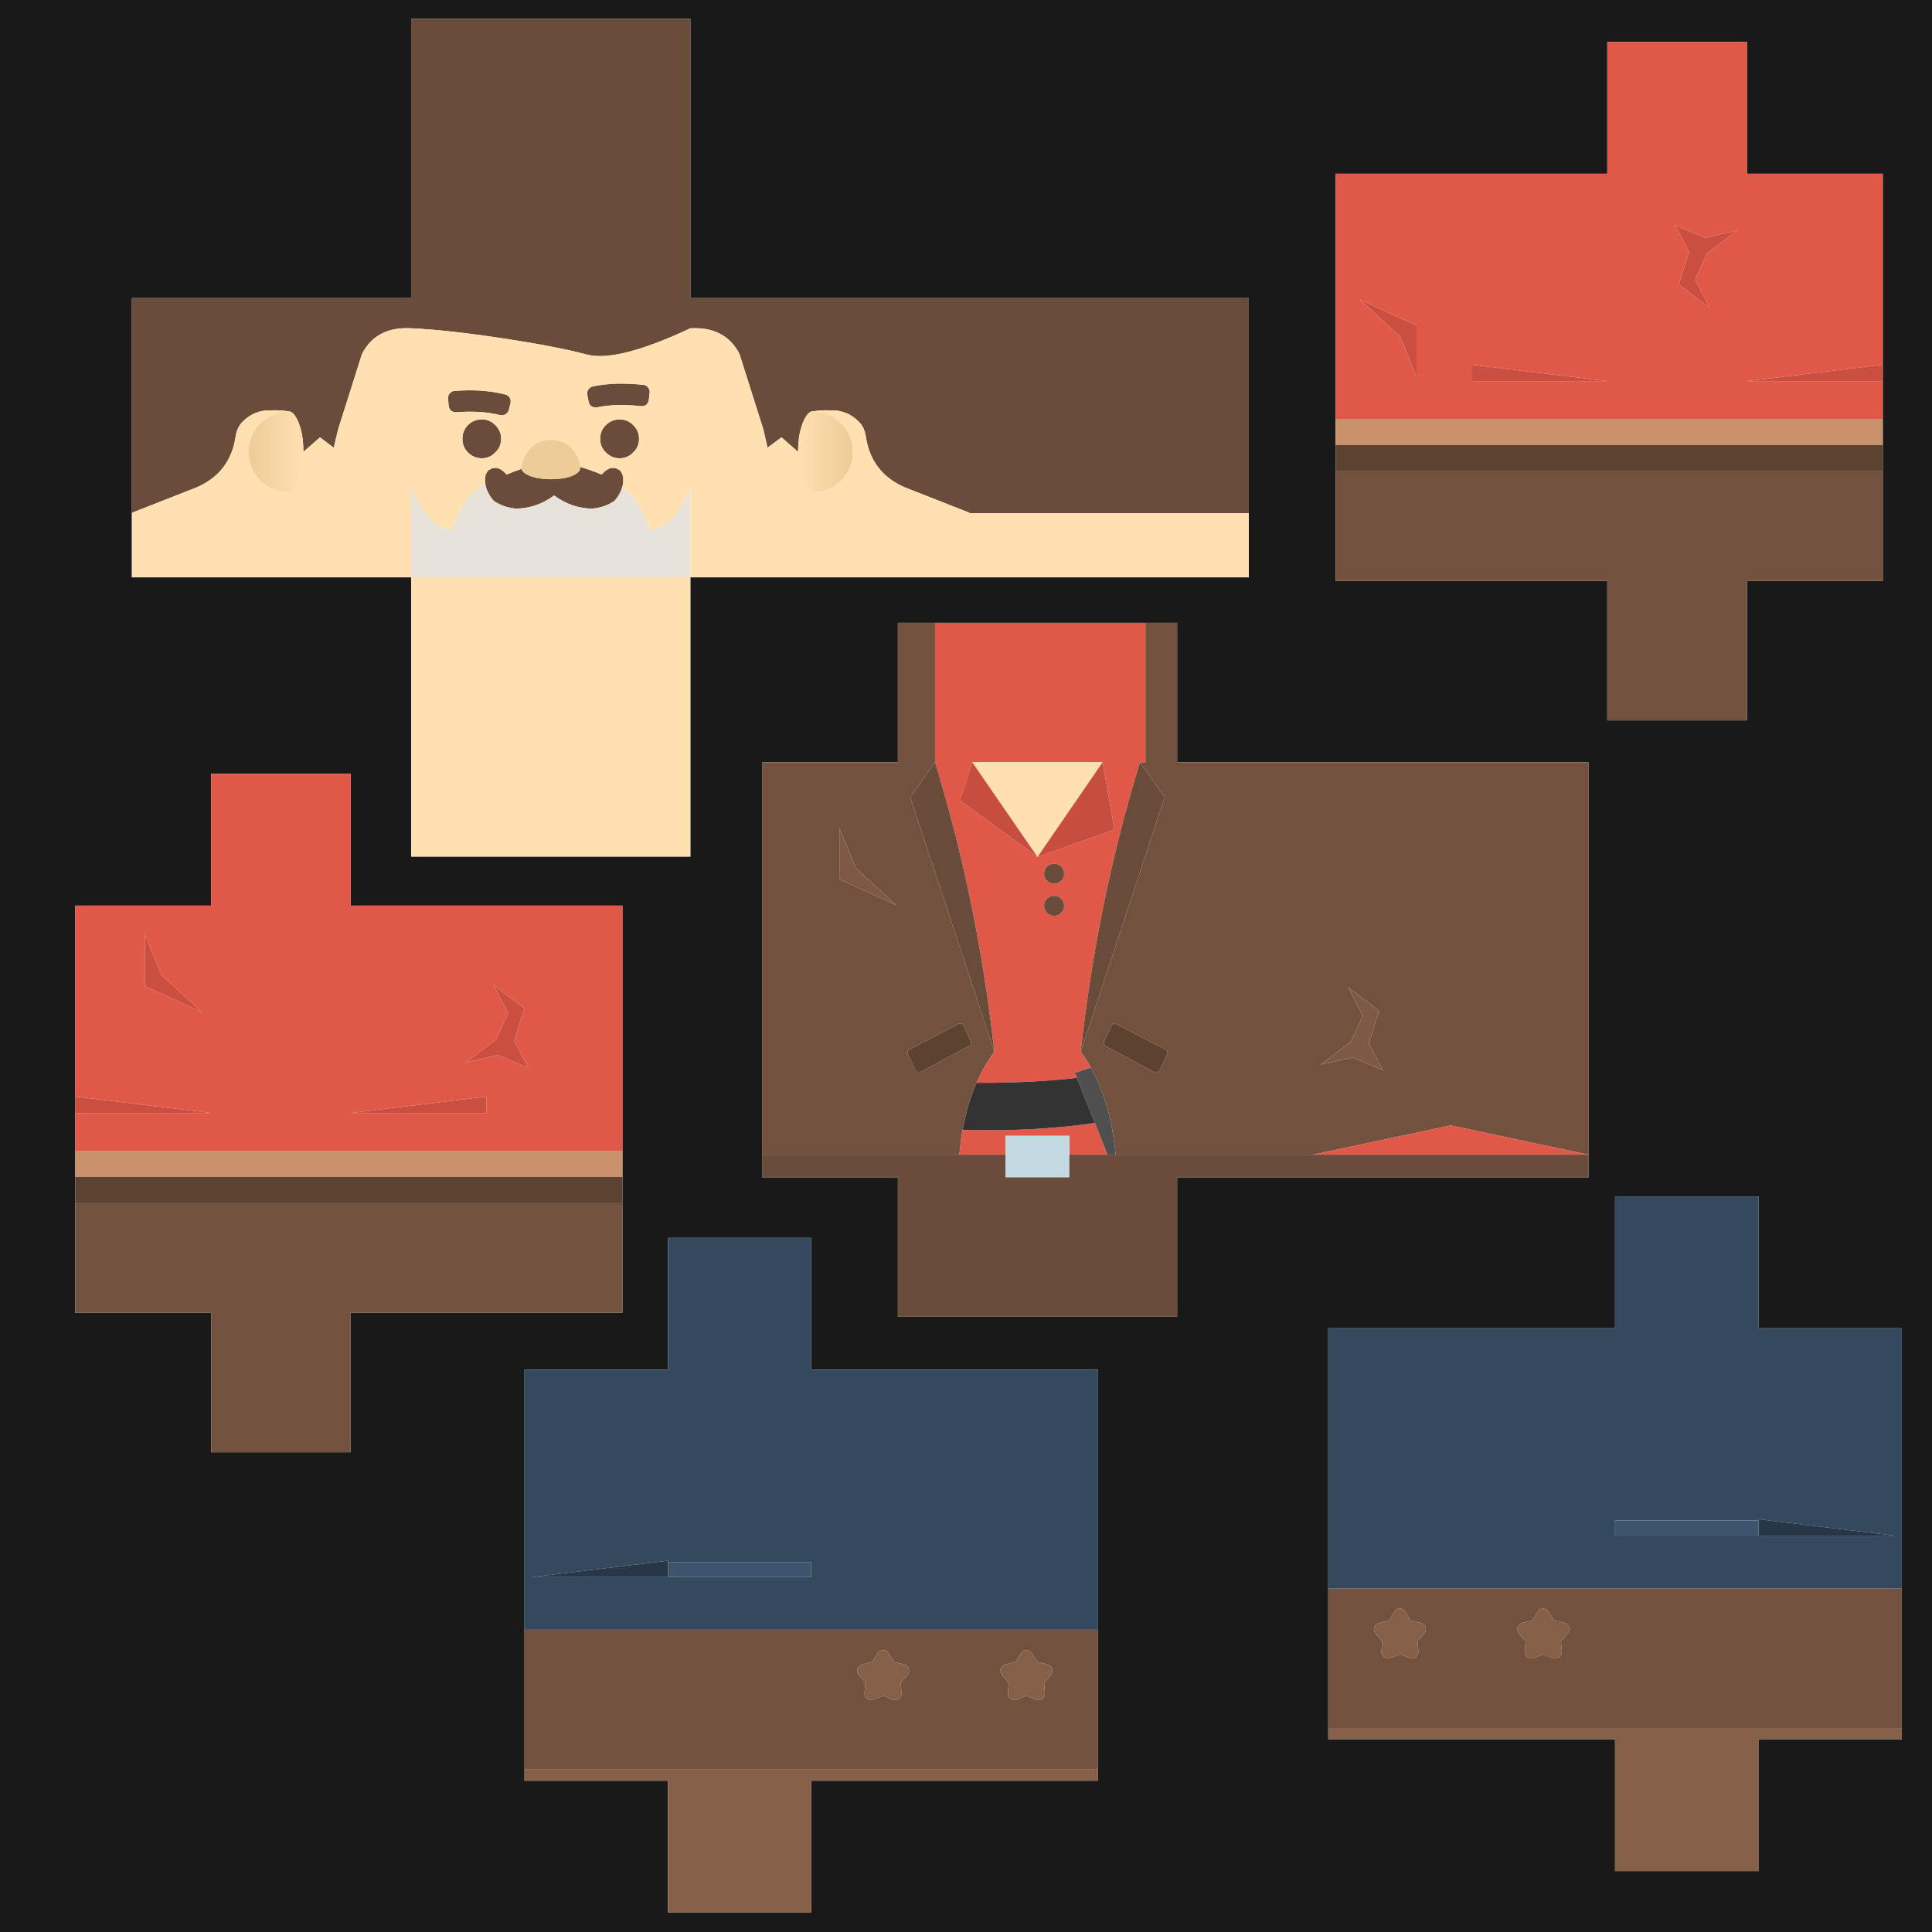 
<svg xmlns="http://www.w3.org/2000/svg" version="1.1" xmlns:xlink="http://www.w3.org/1999/xlink" preserveAspectRatio="none" x="0px" y="0px" width="512px" height="512px" viewBox="0 0 512 512">
<defs>
<linearGradient id="Gradient_1" gradientUnits="userSpaceOnUse" x1="65.9" y1="119.7" x2="80.4" y2="119.7" spreadMethod="pad">
<stop  offset="0%" stop-color="#EECC98"/>

<stop  offset="100%" stop-color="#FFE0B1"/>
</linearGradient>

<linearGradient id="Gradient_2" gradientUnits="userSpaceOnUse" x1="226" y1="119.7" x2="211.5" y2="119.7" spreadMethod="pad">
<stop  offset="0%" stop-color="#EECC98"/>

<stop  offset="100%" stop-color="#FFE0B1"/>
</linearGradient>

<g id="Layer0_0_FILL">
<path fill="#191919" stroke="none" d="
M 0 0
L 0 512 512 512 512 0 0 0
M 498.95 46.05
L 498.95 96.65 498.95 101 498.95 111 498.95 117.95 498.95 124.9 498.95 153.95 462.95 153.95 462.95 190.9 425.95 190.9 425.95 153.95 353.95 153.95 353.95 124.9 353.95 117.95 353.95 111 353.95 46.05 425.95 46.05 425.95 11.1 462.95 11.1 462.95 46.05 498.95 46.05
M 330.95 136
L 330.95 153 182.95 153 182.95 227 108.95 227 108.95 153 34.95 153 34.95 135.9 34.95 79 108.95 79 108.95 5 182.95 5 182.95 79 330.95 79 330.95 136
M 420.95 306
L 420.95 312 311.95 312 311.95 348.95 237.95 348.95 237.95 312 201.95 312 201.95 306 201.95 202 237.95 202 237.95 165.05 247.8 165.05 303.55 165.05 311.95 165.05 311.95 202 420.95 202 420.95 306
M 466 317.05
L 466 352 504 352 504 420.9 504 457.95 504 460.9 466 460.9 466 495.85 428 495.85 428 460.9 352 460.9 352 457.95 352 420.9 352 352 428 352 428 317.05 466 317.05
M 92.95 205.05
L 92.95 240 164.95 240 164.95 304.95 164.95 311.9 164.95 318.85 164.95 347.9 92.95 347.9 92.95 384.85 55.95 384.85 55.95 347.9 19.95 347.9 19.95 318.85 19.95 311.9 19.95 304.95 19.95 294.95 19.95 290.6 19.95 240 55.95 240 55.95 205.05 92.95 205.05
M 177 363
L 177 328.05 215 328.05 215 363 291 363 291 431.9 291 468.95 291 471.9 215 471.9 215 506.85 177 506.85 177 471.9 139 471.9 139 468.95 139 431.9 139 363 177 363 Z"/>

<path fill="#72523E" stroke="none" d="
M 291 468.95
L 291 431.9 139 431.9 139 468.95 291 468.95
M 269.15 440.45
L 270.6 438.1
Q 270.9 437.6 271.45 437.4 272 437.2 272.6 437.4 273.15 437.6 273.45 438.1
L 274.9 440.45 277.6 441.1
Q 278.15 441.25 278.55 441.75 278.9 442.2 278.9 442.8 278.85 443.35 278.5 443.85
L 276.7 445.95 276.9 448.7
Q 276.95 449.3 276.6 449.8 276.25 450.3 275.7 450.45 275.1 450.65 274.55 450.4
L 272 449.35 269.45 450.4
Q 268.9 450.65 268.35 450.45 267.75 450.3 267.45 449.8 267.1 449.3 267.1 448.7
L 267.35 445.95 265.55 443.85
Q 265.15 443.35 265.15 442.8 265.1 442.2 265.5 441.75 265.85 441.25 266.4 441.1
L 269.15 440.45
M 227.5 441.75
Q 227.85 441.25 228.4 441.1
L 231.15 440.45 232.6 438.1
Q 232.9 437.6 233.45 437.4 234 437.2 234.6 437.4 235.15 437.6 235.45 438.1
L 236.9 440.45 239.6 441.1
Q 240.15 441.25 240.55 441.75 240.9 442.2 240.9 442.8 240.85 443.35 240.5 443.85
L 238.7 445.95 238.9 448.7
Q 238.95 449.3 238.6 449.8 238.25 450.3 237.7 450.45 237.1 450.65 236.55 450.4
L 234 449.35 231.45 450.4
Q 230.9 450.65 230.35 450.45 229.75 450.3 229.45 449.8 229.1 449.3 229.1 448.7
L 229.35 445.95 227.55 443.85
Q 227.15 443.35 227.15 442.8 227.1 442.2 227.5 441.75
M 55.95 347.9
L 55.95 384.85 92.95 384.85 92.95 347.9 164.95 347.9 164.95 318.85 19.95 318.85 19.95 347.9 55.95 347.9
M 504 457.95
L 504 420.9 352 420.9 352 457.95 504 457.95
M 415.5 430.75
Q 415.9 431.2 415.85 431.8 415.85 432.35 415.45 432.85
L 413.65 434.95 413.9 437.7
Q 413.9 438.3 413.55 438.8 413.25 439.3 412.65 439.45 412.1 439.65 411.55 439.4
L 409 438.35 406.45 439.4
Q 405.9 439.65 405.3 439.45 404.75 439.3 404.4 438.8 404.05 438.3 404.1 437.7
L 404.3 434.95 402.5 432.85
Q 402.15 432.35 402.1 431.8 402.1 431.2 402.45 430.75 402.85 430.25 403.4 430.1
L 406.1 429.45 407.55 427.1
Q 407.85 426.6 408.4 426.4 409 426.2 409.55 426.4 410.1 426.6 410.4 427.1
L 411.85 429.45 414.6 430.1
Q 415.15 430.25 415.5 430.75
M 376.6 430.1
Q 377.15 430.25 377.5 430.75 377.9 431.2 377.85 431.8 377.85 432.35 377.45 432.85
L 375.65 434.95 375.9 437.7
Q 375.9 438.3 375.55 438.8 375.25 439.3 374.65 439.45 374.1 439.65 373.55 439.4
L 371 438.35 368.45 439.4
Q 367.9 439.65 367.3 439.45 366.75 439.3 366.4 438.8 366.05 438.3 366.1 437.7
L 366.3 434.95 364.5 432.85
Q 364.15 432.35 364.1 431.8 364.1 431.2 364.45 430.75 364.85 430.25 365.4 430.1
L 368.1 429.45 369.55 427.1
Q 369.85 426.6 370.4 426.4 371 426.2 371.55 426.4 372.1 426.6 372.4 427.1
L 373.85 429.45 376.6 430.1
M 247.8 165.05
L 237.95 165.05 237.95 202 201.95 202 201.95 306 254.25 306
Q 254.56 302.586 255.1 299.4 255.781 295.791 256.75 292.5 257.656 289.605 258.8 286.95 260.377 283.361 262.45 280.25 262.96 279.485 263.5 278.75
L 241.25 211.25 247.8 202 247.8 165.05
M 254.55 271.25
Q 254.848 271.267 255.05 271.4 255.294 271.59 255.4 271.85
L 257.25 275.95
Q 257.421 276.305 257.3 276.65 257.172 277.044 256.8 277.2
L 243.95 284.1
Q 243.727 284.26 243.45 284.25 243.178 284.233 242.95 284.05 242.719 283.922 242.6 283.65
L 240.6 279.4
Q 240.424 279.058 240.55 278.65 240.687 278.303 241.05 278.1
L 254.05 271.35
Q 254.299 271.239 254.55 271.25
M 222.45 233
L 222.45 219.4 226.8 230.05 237.55 239.9 222.45 233
M 347.95 306
L 384.45 298.25 420.95 306 420.95 202 311.95 202 311.95 165.05 303.55 165.05 303.55 202 302.1 202 308.65 211.25 286.4 278.75
Q 286.942 279.485 287.45 280.25 288.313 281.54 289.1 282.9 289.683 283.971 290.2 285.05 291.927 288.538 293.1 292.5 293.778 294.651 294.25 296.95 295.221 301.215 295.65 306
L 347.95 306
M 350 282.15
L 357.95 276.15 361.15 269.15 357.25 261.65 365.5 267.9 362.75 276.5 366.5 283.65 358.5 280.25 350 282.15
M 294.5 271.85
Q 294.6 271.6 294.8 271.45 295.05 271.25 295.3 271.25 295.6 271.25 295.85 271.4
L 308.85 278.15
Q 309.2 278.3 309.35 278.7 309.5 279.05 309.3 279.45
L 307.3 283.7
Q 307.2 283.9 306.95 284.1 306.7 284.25 306.45 284.25 306.15 284.25 305.9 284.15
L 293.05 277.25
Q 292.75 277.05 292.6 276.7 292.5 276.3 292.65 275.95
L 294.5 271.85
M 498.95 153.95
L 498.95 124.9 353.95 124.9 353.95 153.95 425.95 153.95 425.95 190.9 462.95 190.9 462.95 153.95 498.95 153.95 Z"/>

<path fill="#855F48" stroke="none" d="
M 228.4 441.1
Q 227.85 441.25 227.5 441.75 227.1 442.2 227.15 442.8 227.15 443.35 227.55 443.85
L 229.35 445.95 229.1 448.7
Q 229.1 449.3 229.45 449.8 229.75 450.3 230.35 450.45 230.9 450.65 231.45 450.4
L 234 449.35 236.55 450.4
Q 237.1 450.65 237.7 450.45 238.25 450.3 238.6 449.8 238.95 449.3 238.9 448.7
L 238.7 445.95 240.5 443.85
Q 240.85 443.35 240.9 442.8 240.9 442.2 240.55 441.75 240.15 441.25 239.6 441.1
L 236.9 440.45 235.45 438.1
Q 235.15 437.6 234.6 437.4 234 437.2 233.45 437.4 232.9 437.6 232.6 438.1
L 231.15 440.45 228.4 441.1
M 270.6 438.1
L 269.15 440.45 266.4 441.1
Q 265.85 441.25 265.5 441.75 265.1 442.2 265.15 442.8 265.15 443.35 265.55 443.85
L 267.35 445.95 267.1 448.7
Q 267.1 449.3 267.45 449.8 267.75 450.3 268.35 450.45 268.9 450.65 269.45 450.4
L 272 449.35 274.55 450.4
Q 275.1 450.65 275.7 450.45 276.25 450.3 276.6 449.8 276.95 449.3 276.9 448.7
L 276.7 445.95 278.5 443.85
Q 278.85 443.35 278.9 442.8 278.9 442.2 278.55 441.75 278.15 441.25 277.6 441.1
L 274.9 440.45 273.45 438.1
Q 273.15 437.6 272.6 437.4 272 437.2 271.45 437.4 270.9 437.6 270.6 438.1
M 291 471.9
L 291 468.95 139 468.95 139 471.9 177 471.9 177 506.85 215 506.85 215 471.9 291 471.9
M 377.5 430.75
Q 377.15 430.25 376.6 430.1
L 373.85 429.45 372.4 427.1
Q 372.1 426.6 371.55 426.4 371 426.2 370.4 426.4 369.85 426.6 369.55 427.1
L 368.1 429.45 365.4 430.1
Q 364.85 430.25 364.45 430.75 364.1 431.2 364.1 431.8 364.15 432.35 364.5 432.85
L 366.3 434.95 366.1 437.7
Q 366.05 438.3 366.4 438.8 366.75 439.3 367.3 439.45 367.9 439.65 368.45 439.4
L 371 438.35 373.55 439.4
Q 374.1 439.65 374.65 439.45 375.25 439.3 375.55 438.8 375.9 438.3 375.9 437.7
L 375.65 434.95 377.45 432.85
Q 377.85 432.35 377.85 431.8 377.9 431.2 377.5 430.75
M 415.85 431.8
Q 415.9 431.2 415.5 430.75 415.15 430.25 414.6 430.1
L 411.85 429.45 410.4 427.1
Q 410.1 426.6 409.55 426.4 409 426.2 408.4 426.4 407.85 426.6 407.55 427.1
L 406.1 429.45 403.4 430.1
Q 402.85 430.25 402.45 430.75 402.1 431.2 402.1 431.8 402.15 432.35 402.5 432.85
L 404.3 434.95 404.1 437.7
Q 404.05 438.3 404.4 438.8 404.75 439.3 405.3 439.45 405.9 439.65 406.45 439.4
L 409 438.35 411.55 439.4
Q 412.1 439.65 412.65 439.45 413.25 439.3 413.55 438.8 413.9 438.3 413.9 437.7
L 413.65 434.95 415.45 432.85
Q 415.85 432.35 415.85 431.8
M 504 460.9
L 504 457.95 352 457.95 352 460.9 428 460.9 428 495.85 466 495.85 466 460.9 504 460.9 Z"/>

<path fill="#34495E" stroke="none" d="
M 177 328.05
L 177 363 139 363 139 431.9 291 431.9 291 363 215 363 215 328.05 177 328.05
M 215 413.95
L 215 417.95 177 417.95 141 417.95 177 413.6 177 413.95 215 413.95
M 466 352
L 466 317.05 428 317.05 428 352 352 352 352 420.9 504 420.9 504 352 466 352
M 466 402.95
L 466 402.6 502 406.95 466 406.95 428 406.95 428 402.95 466 402.95 Z"/>

<path fill="#273748" stroke="none" d="
M 177 413.95
L 177 413.6 141 417.95 177 417.95 177 413.95
M 466 402.6
L 466 402.95 466 406.95 502 406.95 466 402.6 Z"/>

<path fill="#3C556D" stroke="none" d="
M 215 417.95
L 215 413.95 177 413.95 177 417.95 215 417.95
M 466 406.95
L 466 402.95 428 402.95 428 406.95 466 406.95 Z"/>

<path fill="#C9916C" stroke="none" d="
M 19.95 304.95
L 19.95 311.9 164.95 311.9 164.95 304.95 19.95 304.95
M 498.95 117.95
L 498.95 111 353.95 111 353.95 117.95 498.95 117.95 Z"/>

<path fill="#5B4231" stroke="none" d="
M 19.95 311.9
L 19.95 318.85 164.95 318.85 164.95 311.9 19.95 311.9
M 498.95 124.9
L 498.95 117.95 353.95 117.95 353.95 124.9 498.95 124.9 Z"/>

<path fill="#CB4F41" stroke="none" d="
M 19.95 290.6
L 19.95 294.95 55.95 294.95 19.95 290.6
M 38.45 247.75
L 38.45 261.35 53.55 268.25 42.8 258.4 38.45 247.75
M 128.95 294.95
L 128.95 290.6 92.95 294.95 128.95 294.95
M 139 267.25
L 130.75 261 134.65 268.5 131.45 275.5 123.5 281.5 132 279.6 140 283 136.25 275.85 139 267.25
M 498.95 101
L 498.95 96.65 462.95 101 498.95 101
M 389.95 101
L 425.95 101 389.95 96.65 389.95 101
M 375.4 86.25
L 360.3 79.35 371.05 89.2 375.4 99.85 375.4 86.25
M 460.35 61.1
L 451.85 63 443.85 59.6 447.6 66.75 444.85 75.35 453.1 81.6 449.2 74.1 452.4 67.1 460.35 61.1 Z"/>

<path fill="#E05848" stroke="none" d="
M 92.95 240
L 92.95 205.05 55.95 205.05 55.95 240 19.95 240 19.95 290.6 55.95 294.95 19.95 294.95 19.95 304.95 164.95 304.95 164.95 240 92.95 240
M 130.75 261
L 139 267.25 136.25 275.85 140 283 132 279.6 123.5 281.5 131.45 275.5 134.65 268.5 130.75 261
M 128.95 290.6
L 128.95 294.95 92.95 294.95 128.95 290.6
M 38.45 261.35
L 38.45 247.75 42.8 258.4 53.55 268.25 38.45 261.35
M 293.5 306
L 290.15 297.6
Q 273.365 300.009 255.1 299.4 254.56 302.586 254.25 306
L 266.45 306 266.45 301 283.4 301 283.4 306 293.5 306
M 303.55 165.05
L 247.8 165.05 247.8 202
Q 259.136 239.068 263.5 278.75 262.96 279.485 262.45 280.25 260.377 283.361 258.8 286.95 268.999 287.053 278.6 286.3 282.039 286.046 285.4 285.65
L 284.85 284.3 289.1 282.9
Q 288.313 281.54 287.45 280.25 286.942 279.485 286.4 278.75 290.75 239.05 302.1 202
L 303.55 202 303.55 165.05
M 292.2 202
L 295.35 219.85 274.95 227.1 254.35 212.1 257.65 202 292.2 202
M 276.7 231.55
Q 276.7 230.45 277.45 229.65 278.25 228.9 279.35 228.9 280.45 228.9 281.2 229.65 282 230.45 282 231.55 282 232.65 281.2 233.4 280.45 234.2 279.35 234.2 278.25 234.2 277.45 233.4 276.7 232.65 276.7 231.55
M 282 240.05
Q 282 241.15 281.2 241.9 280.45 242.7 279.35 242.7 278.25 242.7 277.45 241.9 276.7 241.15 276.7 240.05 276.7 238.95 277.45 238.15 278.25 237.4 279.35 237.4 280.45 237.4 281.2 238.15 282 238.95 282 240.05
M 384.45 298.25
L 347.95 306 420.95 306 384.45 298.25
M 498.95 96.65
L 498.95 46.05 462.95 46.05 462.95 11.1 425.95 11.1 425.95 46.05 353.95 46.05 353.95 111 498.95 111 498.95 101 462.95 101 498.95 96.65
M 451.85 63
L 460.35 61.1 452.4 67.1 449.2 74.1 453.1 81.6 444.85 75.35 447.6 66.75 443.85 59.6 451.85 63
M 360.3 79.35
L 375.4 86.25 375.4 99.85 371.05 89.2 360.3 79.35
M 425.95 101
L 389.95 101 389.95 96.65 425.95 101 Z"/>

<path fill="#C3DAE2" stroke="none" d="
M 266.45 306
L 266.45 312 283.4 312 283.4 306 283.4 301 266.45 301 266.45 306 Z"/>

<path fill="#694B39" stroke="none" d="
M 263.5 278.75
Q 259.136 239.068 247.8 202
L 241.25 211.25 263.5 278.75
M 308.65 211.25
L 302.1 202
Q 290.75 239.05 286.4 278.75
L 308.65 211.25 Z"/>

<path fill="#4F4F4F" stroke="none" d="
M 289.1 282.9
L 284.85 284.3 285.4 285.65 290.15 297.6 293.5 306 295.65 306
Q 295.221 301.215 294.25 296.95 293.778 294.651 293.1 292.5 291.927 288.538 290.2 285.05 289.683 283.971 289.1 282.9 Z"/>

<path fill="#333333" stroke="none" d="
M 258.8 286.95
Q 257.656 289.605 256.75 292.5 255.781 295.791 255.1 299.4 273.365 300.009 290.15 297.6
L 285.4 285.65
Q 282.039 286.046 278.6 286.3 268.999 287.053 258.8 286.95 Z"/>

<path fill="#7E5A44" stroke="none" d="
M 222.45 219.4
L 222.45 233 237.55 239.9 226.8 230.05 222.45 219.4
M 357.95 276.15
L 350 282.15 358.5 280.25 366.5 283.65 362.75 276.5 365.5 267.9 357.25 261.65 361.15 269.15 357.95 276.15 Z"/>

<path fill="#5D4232" stroke="none" d="
M 255.05 271.4
Q 254.848 271.267 254.55 271.25 254.299 271.239 254.05 271.35
L 241.05 278.1
Q 240.687 278.303 240.55 278.65 240.424 279.058 240.6 279.4
L 242.6 283.65
Q 242.719 283.922 242.95 284.05 243.178 284.233 243.45 284.25 243.727 284.26 243.95 284.1
L 256.8 277.2
Q 257.172 277.044 257.3 276.65 257.421 276.305 257.25 275.95
L 255.4 271.85
Q 255.294 271.59 255.05 271.4
M 294.8 271.45
Q 294.6 271.6 294.5 271.85
L 292.65 275.95
Q 292.5 276.3 292.6 276.7 292.75 277.05 293.05 277.25
L 305.9 284.15
Q 306.15 284.25 306.45 284.25 306.7 284.25 306.95 284.1 307.2 283.9 307.3 283.7
L 309.3 279.45
Q 309.5 279.05 309.35 278.7 309.2 278.3 308.85 278.15
L 295.85 271.4
Q 295.6 271.25 295.3 271.25 295.05 271.25 294.8 271.45 Z"/>

<path fill="#694C39" stroke="none" d="
M 281.2 241.9
Q 282 241.15 282 240.05 282 238.95 281.2 238.15 280.45 237.4 279.35 237.4 278.25 237.4 277.45 238.15 276.7 238.95 276.7 240.05 276.7 241.15 277.45 241.9 278.25 242.7 279.35 242.7 280.45 242.7 281.2 241.9
M 277.45 229.65
Q 276.7 230.45 276.7 231.55 276.7 232.65 277.45 233.4 278.25 234.2 279.35 234.2 280.45 234.2 281.2 233.4 282 232.65 282 231.55 282 230.45 281.2 229.65 280.45 228.9 279.35 228.9 278.25 228.9 277.45 229.65
M 420.95 312
L 420.95 306 347.95 306 295.65 306 293.5 306 283.4 306 283.4 312 266.45 312 266.45 306 254.25 306 201.95 306 201.95 312 237.95 312 237.95 348.95 311.95 348.95 311.95 312 420.95 312
M 162.95 132.6
Q 164.288 131.113 164.9 129.15
L 164.9 129.15
Q 165.7 126.05 164.2 124.55 164.15 124.55 164.1 124.55 161.8 123 159.45 125.75 156.526 124.543 153.75 123.75 153.746 123.828 153.75 123.9
L 153.75 124.05
Q 153.75 124.608 153.25 125.1 152.704 125.668 151.5 126.15 149.25 127 146 127
L 145.95 127
Q 142.8 127 140.55 126.15 139.297 125.67 138.7 125.1 138.309 124.71 138.2 124.25 136.27 124.916 134.25 125.75 131.9 123 129.6 124.55 129.55 124.55 129.5 124.55 128.25 125.8 128.6 128.15 128.667 128.633 128.8 129.15 129.4 131.1 130.75 132.6 130.75 132.65 130.8 132.7 133.3 134.4 136.4 134.75
L 136.4 134.8
Q 142.154 134.8 146.85 131.3 151.546 134.8 157.3 134.8
L 157.3 134.75
Q 160.4 134.4 162.9 132.7 162.95 132.65 162.95 132.6
M 122.55 116.3
Q 122.55 118.45 124 119.9 125.55 121.45 127.7 121.45 129.8 121.45 131.25 119.9 132.8 118.45 132.8 116.3 132.8 114.15 131.25 112.65 129.8 111.15 127.7 111.15 125.55 111.15 124 112.65 122.55 114.15 122.55 116.3
M 135.05 105.35
Q 134.7 104.75 133.9 104.55 128.05 103 120.45 103.6 119.7 103.65 119.2 104.25 118.65 104.9 118.75 105.7
L 118.9 107.5
Q 119 108.25 119.55 108.85 120.15 109.3 120.95 109.25 127.45 108.75 132.5 110 133.3 110.15 133.95 109.8 134.65 109.35 134.85 108.65
L 135.3 106.8
Q 135.45 106.05 135.05 105.35
M 164.2 121.45
Q 166.35 121.45 167.8 119.9 169.35 118.45 169.35 116.3 169.35 114.15 167.8 112.65 166.35 111.15 164.2 111.15 162.1 111.15 160.55 112.65 159.05 114.15 159.05 116.3 159.05 118.45 160.55 119.9 162.1 121.45 164.2 121.45
M 171.75 102.7
Q 171.35 102.1 170.55 102 162.95 101.15 157.1 102.4 156.3 102.6 155.9 103.25 155.5 103.9 155.65 104.7
L 156 106.5
Q 156.15 107.25 156.8 107.7 157.45 108.1 158.25 107.95 163.35 106.9 169.9 107.65 170.6 107.7 171.25 107.3 171.85 106.7 171.95 105.95
L 172.15 104.1
Q 172.3 103.35 171.75 102.7
M 330.95 136
L 330.95 79 182.95 79 182.95 5 108.95 5 108.95 79 34.95 79 34.95 135.9 51.75 129.3
Q 61 125.5 62.45 115.65 62.8 113.25 64.35 111.7 67.5 108.55 72 108.75 73.8 108.65 76.1 108.95
L 76.3 108.95
Q 77.95 108.95 79.2 112.2 79.7 113.5 80 115 80.4 117.15 80.4 119.7
L 80.4 119.75 84.8 115.9 88.45 118.65 89.6 113.8 95.95 93.75
Q 99.754 86.491 108.95 87 118.198 87.406 132.85 89.6 147.563 91.836 155.5 93.95 163.478 96.121 182.95 87 192.15 86.5 195.95 93.75
L 202.3 113.8 203.4 118.65 207.1 115.9 211.5 119.75 211.5 119.7
Q 211.5 117.15 211.9 115 212.2 113.5 212.7 112.2 213.95 108.95 215.6 108.95
L 215.8 108.95
Q 218.1 108.65 219.9 108.75 224.4 108.55 227.55 111.7 229.1 113.25 229.45 115.65 230.9 125.5 240.15 129.3
L 256.95 135.9 256.95 136 330.95 136 Z"/>

<path fill="#FFE0B1" stroke="none" d="
M 257.65 202
L 274.95 227.1 292.2 202 257.65 202
M 330.95 153
L 330.95 136 256.95 136 256.95 135.9 240.15 129.3
Q 230.9 125.5 229.45 115.65 229.1 113.25 227.55 111.7 224.4 108.55 219.9 108.75 218.1 108.65 215.8 108.95 220 109.4 222.9 112.2 226 115.3 226 119.7
L 226 119.75
Q 226 124.25 222.9 127.4 219.9 130.3 215.8 130.5
L 215.6 130.5
Q 213.95 130.5 212.7 127.4 211.55 124.3 211.5 119.95 211.5 119.85 211.5 119.75
L 207.1 115.9 203.4 118.65 202.3 113.8 195.95 93.75
Q 192.15 86.5 182.95 87 163.478 96.121 155.5 93.95 147.563 91.836 132.85 89.6 118.198 87.406 108.95 87 99.754 86.491 95.95 93.75
L 89.6 113.8 88.45 118.65 84.8 115.9 80.4 119.75
Q 80.4 119.85 80.4 119.95 80.35 124.3 79.2 127.4 77.95 130.5 76.3 130.5
L 76.1 130.5
Q 72 130.3 69 127.4 65.9 124.25 65.9 119.75
L 65.9 119.7
Q 65.9 115.3 69 112.2 71.9 109.4 76.1 108.95 73.8 108.65 72 108.75 67.5 108.55 64.35 111.7 62.8 113.25 62.45 115.65 61 125.5 51.75 129.3
L 34.95 135.9 34.95 153 108.95 153 108.95 129.3
Q 114.06 140.713 119.95 140.35 122.22 131.985 128.6 128.15 128.25 125.8 129.5 124.55 129.55 124.55 129.6 124.55 131.9 123 134.25 125.75 136.27 124.916 138.2 124.25 138.2 124.168 138.2 124.05
L 138.2 123.9
Q 138.45 120.95 140.55 118.8 142.8 116.55 145.95 116.55
L 146 116.55
Q 149.25 116.55 151.5 118.8 153.549 120.897 153.75 123.75 156.526 124.543 159.45 125.75 161.8 123 164.1 124.55 164.15 124.55 164.2 124.55 165.7 126.05 164.9 129.15
L 164.9 129.15
Q 170.013 133.027 172 140.35 177.838 140.709 182.95 129.5
L 182.95 153 330.95 153
M 170.55 102
Q 171.35 102.1 171.75 102.7 172.3 103.35 172.15 104.1
L 171.95 105.95
Q 171.85 106.7 171.25 107.3 170.6 107.7 169.9 107.65 163.35 106.9 158.25 107.95 157.45 108.1 156.8 107.7 156.15 107.25 156 106.5
L 155.65 104.7
Q 155.5 103.9 155.9 103.25 156.3 102.6 157.1 102.4 162.95 101.15 170.55 102
M 167.8 119.9
Q 166.35 121.45 164.2 121.45 162.1 121.45 160.55 119.9 159.05 118.45 159.05 116.3 159.05 114.15 160.55 112.65 162.1 111.15 164.2 111.15 166.35 111.15 167.8 112.65 169.35 114.15 169.35 116.3 169.35 118.45 167.8 119.9
M 133.9 104.55
Q 134.7 104.75 135.05 105.35 135.45 106.05 135.3 106.8
L 134.85 108.65
Q 134.65 109.35 133.95 109.8 133.3 110.15 132.5 110 127.45 108.75 120.95 109.25 120.15 109.3 119.55 108.85 119 108.25 118.9 107.5
L 118.75 105.7
Q 118.65 104.9 119.2 104.25 119.7 103.65 120.45 103.6 128.05 103 133.9 104.55
M 124 119.9
Q 122.55 118.45 122.55 116.3 122.55 114.15 124 112.65 125.55 111.15 127.7 111.15 129.8 111.15 131.25 112.65 132.8 114.15 132.8 116.3 132.8 118.45 131.25 119.9 129.8 121.45 127.7 121.45 125.55 121.45 124 119.9
M 182.95 227
L 182.95 153 108.95 153 108.95 227 182.95 227 Z"/>

<path fill="#C64D3F" stroke="none" d="
M 257.65 202
L 254.35 212.1 274.95 227.1 257.65 202
M 295.35 219.85
L 292.2 202 274.95 227.1 295.35 219.85 Z"/>

<path fill="#EECC98" stroke="none" d="
M 146 116.55
L 145.95 116.55
Q 142.8 116.55 140.55 118.8 138.45 120.95 138.2 123.9
L 138.2 124.05
Q 138.2 124.168 138.2 124.25 138.309 124.71 138.7 125.1 139.297 125.67 140.55 126.15 142.8 127 145.95 127
L 146 127
Q 149.25 127 151.5 126.15 152.704 125.668 153.25 125.1 153.75 124.608 153.75 124.05
L 153.75 123.9
Q 153.746 123.828 153.75 123.75 153.549 120.897 151.5 118.8 149.25 116.55 146 116.55 Z"/>

<path fill="#E7E2DA" stroke="none" d="
M 164.9 129.15
Q 164.288 131.113 162.95 132.6 162.95 132.65 162.9 132.7 160.4 134.4 157.3 134.75
L 157.3 134.8
Q 151.546 134.8 146.85 131.3 142.154 134.8 136.4 134.8
L 136.4 134.75
Q 133.3 134.4 130.8 132.7 130.75 132.65 130.75 132.6 129.4 131.1 128.8 129.15 128.667 128.633 128.6 128.15 122.22 131.985 119.95 140.35 114.06 140.713 108.95 129.3
L 108.95 153 182.95 153 182.95 129.5
Q 177.838 140.709 172 140.35 170.013 133.027 164.9 129.15 Z"/>

<path fill="url(#Gradient_1)" stroke="none" d="
M 76.3 108.95
L 76.1 108.95
Q 71.9 109.4 69 112.2 65.9 115.3 65.9 119.7
L 65.9 119.75
Q 65.9 124.25 69 127.4 72 130.3 76.1 130.5
L 76.3 130.5
Q 77.95 130.5 79.2 127.4 80.35 124.3 80.4 119.95 80.4 119.85 80.4 119.75
L 80.4 119.7
Q 80.4 117.15 80 115 79.7 113.5 79.2 112.2 77.95 108.95 76.3 108.95 Z"/>

<path fill="url(#Gradient_2)" stroke="none" d="
M 226 119.7
Q 226 115.3 222.9 112.2 220 109.4 215.8 108.95
L 215.6 108.95
Q 213.95 108.95 212.7 112.2 212.2 113.5 211.9 115 211.5 117.15 211.5 119.7
L 211.5 119.75
Q 211.5 119.85 211.5 119.95 211.55 124.3 212.7 127.4 213.95 130.5 215.6 130.5
L 215.8 130.5
Q 219.9 130.3 222.9 127.4 226 124.25 226 119.75
L 226 119.7 Z"/>
</g>
</defs>

<g transform="matrix( 1, 0, 0, 1, 0,0) ">
<use xlink:href="#Layer0_0_FILL"/>
</g>
</svg>
